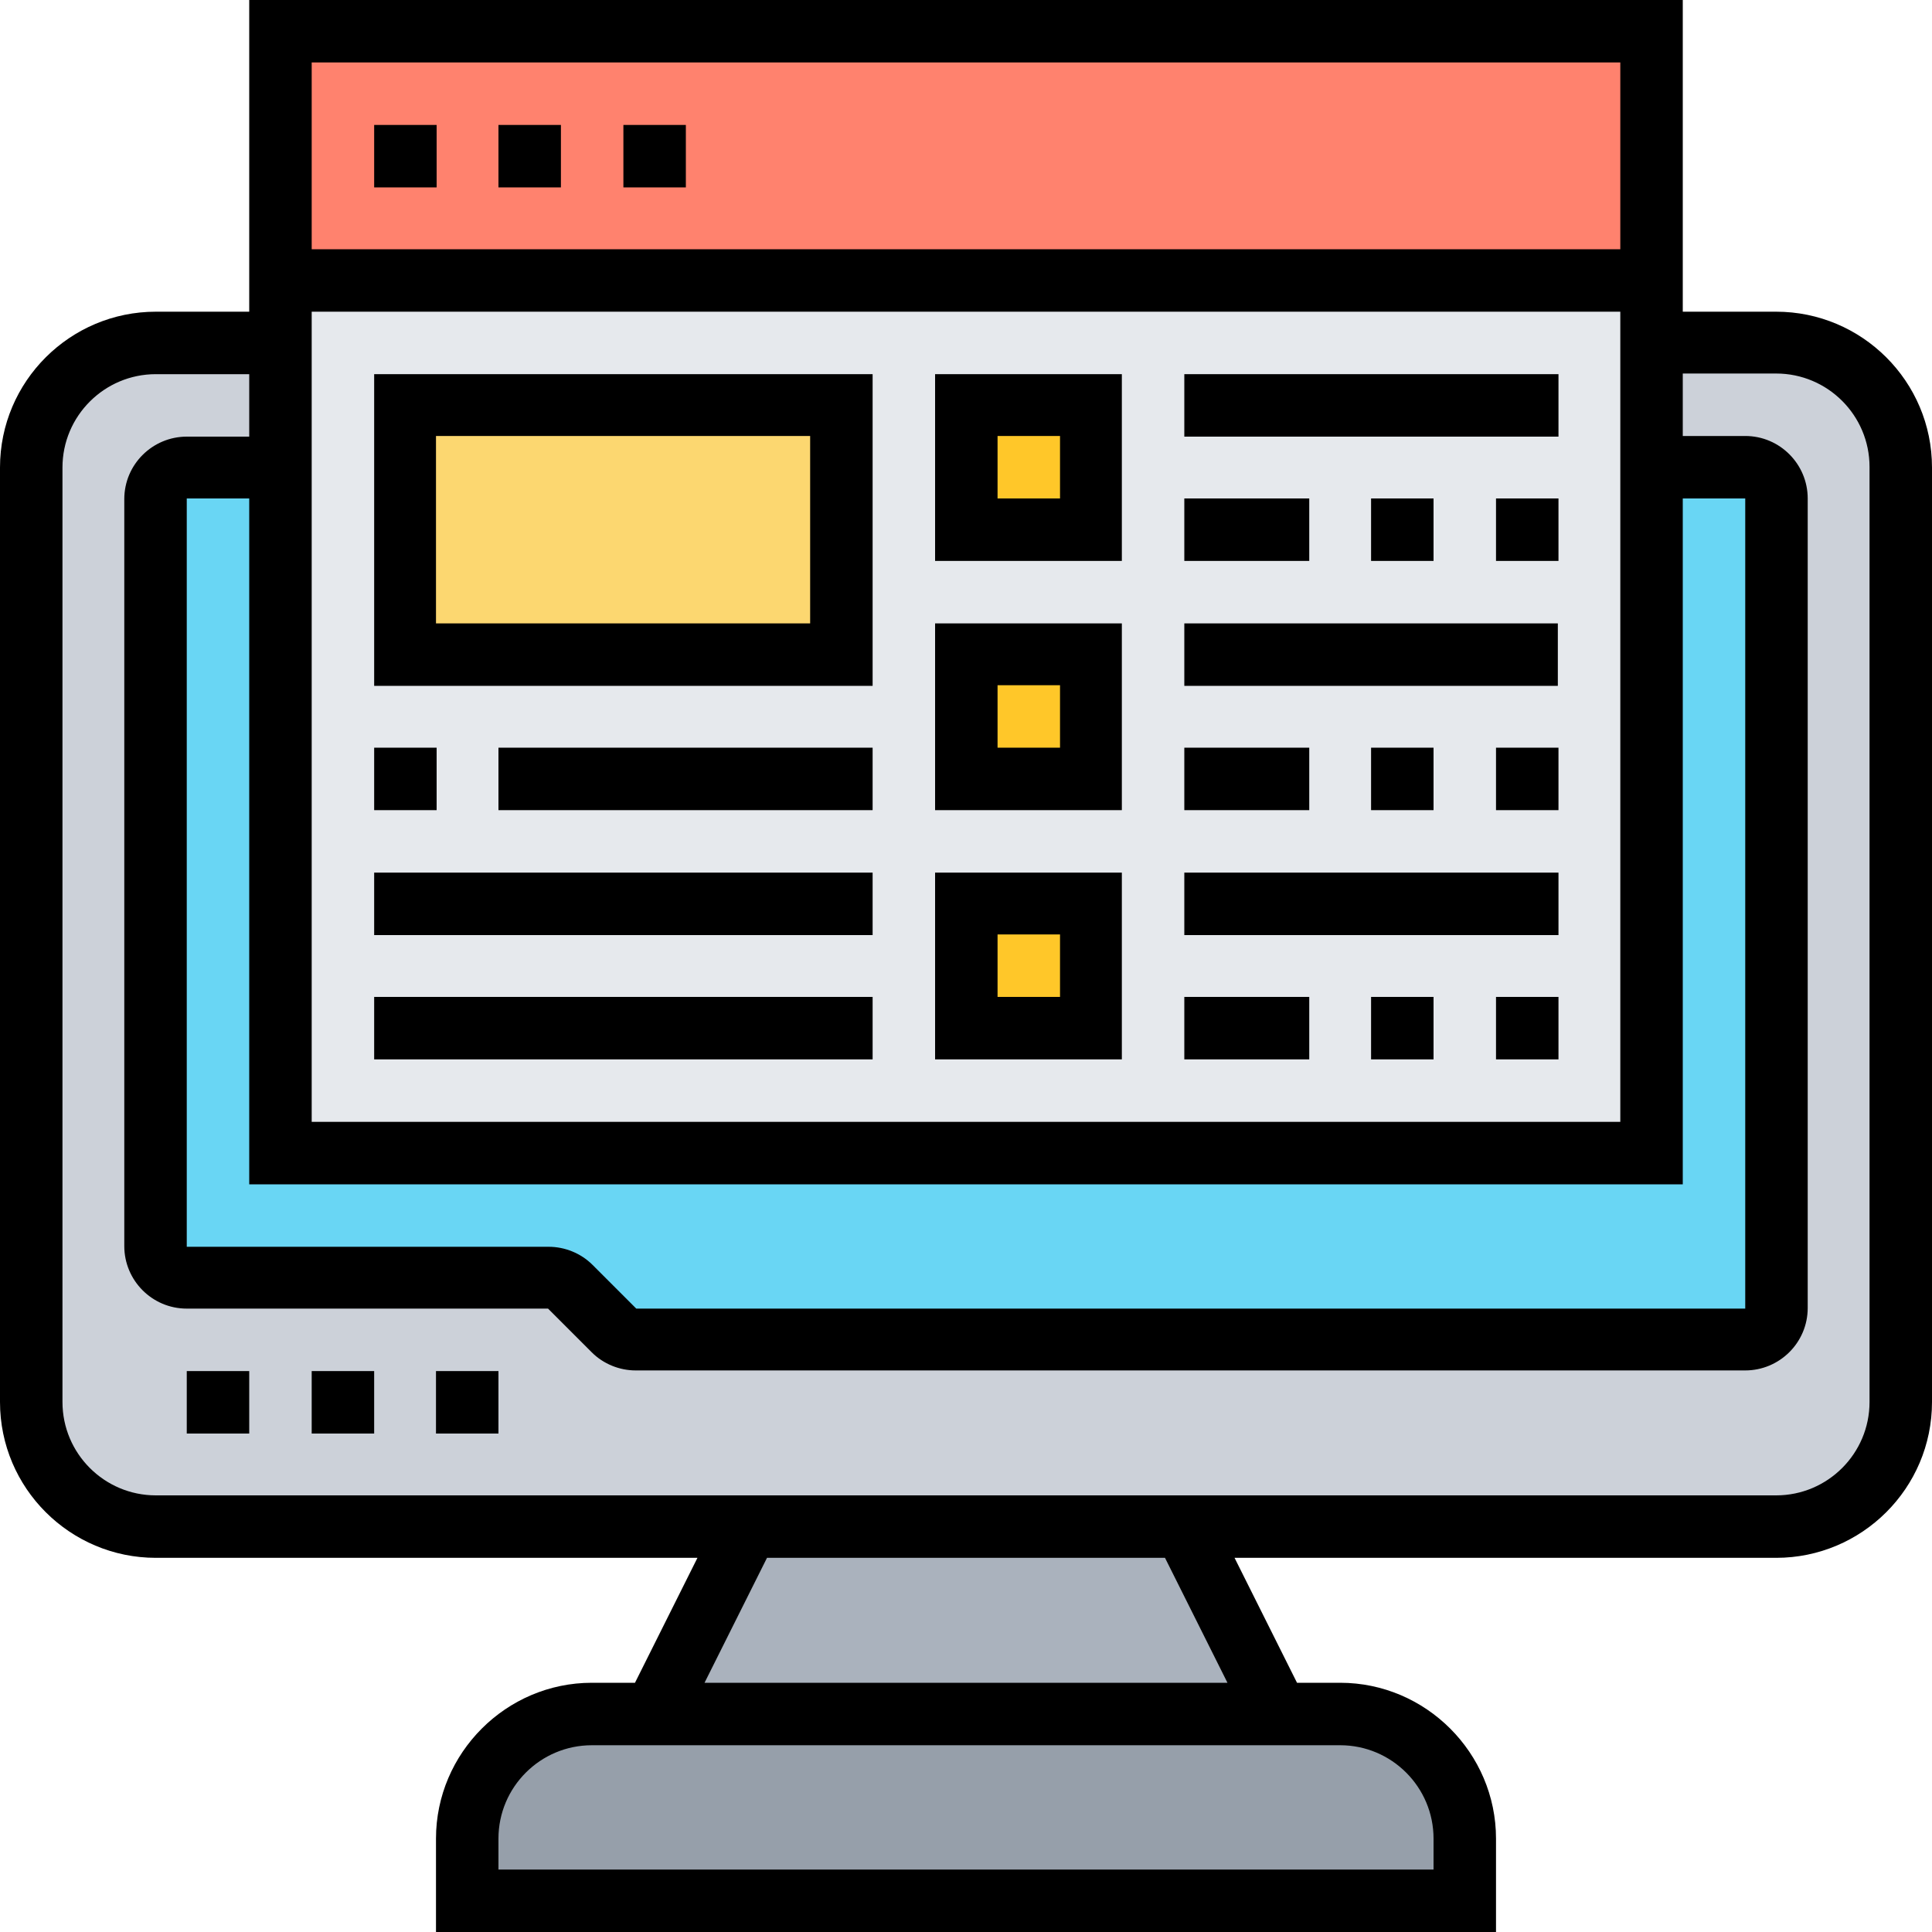<?xml version="1.0" encoding="UTF-8" standalone="no"?>
<svg
   xmlns:dc="http://purl.org/dc/elements/1.1/"
   xmlns:cc="http://creativecommons.org/ns#"
   xmlns:rdf="http://www.w3.org/1999/02/22-rdf-syntax-ns#"
   xmlns:svg="http://www.w3.org/2000/svg"
   xmlns="http://www.w3.org/2000/svg"
   xmlns:sodipodi="http://sodipodi.sourceforge.net/DTD/sodipodi-0.dtd"
   xmlns:inkscape="http://www.inkscape.org/namespaces/inkscape"
   inkscape:version="1.0 (4035a4fb49, 2020-05-01)"
   sodipodi:docname="list.svg"
   version="1.1"
   width="24"
   viewBox="0 0 3 3"
   height="24"
   enable-background="new 0 0 64 64"
   id="Layer_35">
  <defs
     id="defs81" />
  <sodipodi:namedview
     inkscape:current-layer="Layer_35"
     inkscape:window-maximized="1"
     inkscape:window-y="0"
     inkscape:window-x="0"
     inkscape:cy="18.739855"
     inkscape:cx="17.128256"
     inkscape:zoom="22.273864"
     showgrid="false"
     id="namedview79"
     inkscape:window-height="1417"
     inkscape:window-width="2560"
     inkscape:pageshadow="2"
     inkscape:pageopacity="0"
     guidetolerance="10"
     gridtolerance="10"
     objecttolerance="10"
     borderopacity="1"
     bordercolor="#666666"
     pagecolor="#ffffff" />
  <path
     style="stroke-width:0.048"
     id="path2"
     fill="#969faa"
     d="m 1.016,2.661 h 0.968 0.097 c 0.107,0 0.194,0.087 0.194,0.194 v 0.097 H 0.726 v -0.097 c 0,-0.107 0.087,-0.194 0.194,-0.194 z" />
  <path
     style="stroke-width:0.048"
     id="path4"
     fill="#aab2bd"
     d="M 1.839,2.371 1.984,2.661 H 1.016 L 1.161,2.371 Z" />
  <path
     style="stroke-width:0.048"
     id="path6"
     fill="#ccd1d9"
     d="M 2.758,0.532 H 0.242 C 0.135,0.532 0.048,0.619 0.048,0.726 V 2.177 c 0,0.107 0.087,0.194 0.194,0.194 H 1.161 1.839 2.758 c 0.107,0 0.194,-0.087 0.194,-0.194 V 0.726 c 0,-0.107 -0.087,-0.194 -0.194,-0.194 z" />
  <path
     style="stroke-width:0.048"
     id="path8"
     fill="#69d6f4"
     d="M 2.71,0.726 H 0.29 c -0.027,0 -0.048,0.022 -0.048,0.048 V 1.935 c 0,0.027 0.022,0.048 0.048,0.048 h 0.561 c 0.013,0 0.025,0.005 0.034,0.014 l 0.069,0.069 c 0.009,0.009 0.021,0.014 0.034,0.014 H 2.71 c 0.027,0 0.048,-0.022 0.048,-0.048 V 0.774 c 0,-0.027 -0.022,-0.048 -0.048,-0.048 z" />
  <path
     style="stroke-width:0.048"
     id="path10"
     fill="#e6e9ed"
     d="M 2.565,0.726 V 1.79 H 0.435 V 0.726 0.532 0.435 H 2.565 v 0.097 z" />
  <g
     transform="matrix(0.048,0,0,0.048,-0.048,-0.048)"
     id="g18"
     fill="#ffc729">
    <path
       id="path12"
       d="m 32,30 h 4 v 4 h -4 z" />
    <path
       id="path14"
       d="m 32,22 h 4 v 4 h -4 z" />
    <path
       id="path16"
       d="m 32,14 h 4 v 4 h -4 z" />
  </g>
  <path
     style="stroke-width:0.048"
     id="path20"
     fill="#fcd770"
     d="M 0.629,0.629 H 1.306 V 1.016 H 0.629 Z" />
  <path
     style="stroke-width:0.048"
     id="path22"
     fill="#ff826e"
     d="M 0.435,0.048 H 2.565 V 0.435 H 0.435 Z" />
  <path
     style="stroke-width:0.048"
     id="path24"
     d="M 2.758,0.484 H 2.613 V 0 H 0.387 V 0.484 H 0.242 C 0.109,0.484 0,0.592 0,0.726 V 2.177 C 0,2.311 0.109,2.419 0.242,2.419 H 1.083 L 0.986,2.613 h -0.067 c -0.133,0 -0.242,0.109 -0.242,0.242 V 3 H 2.323 V 2.855 c 0,-0.133 -0.109,-0.242 -0.242,-0.242 H 2.014 L 1.917,2.419 H 2.758 C 2.891,2.419 3,2.311 3,2.177 V 0.726 C 3,0.592 2.891,0.484 2.758,0.484 Z M 2.613,1.839 V 0.774 h 0.097 V 2.032 H 0.988 l -0.068,-0.068 c -0.018,-0.018 -0.043,-0.028 -0.068,-0.028 H 0.29 V 0.774 h 0.097 V 1.839 Z M 0.484,0.484 H 2.516 V 1.742 H 0.484 Z M 2.516,0.097 V 0.387 H 0.484 V 0.097 Z M 2.226,2.855 v 0.048 H 0.774 v -0.048 c 0,-0.08 0.065,-0.145 0.145,-0.145 H 2.081 c 0.08,0 0.145,0.065 0.145,0.145 z M 1.906,2.613 H 1.094 l 0.097,-0.194 h 0.618 z M 2.903,2.177 c 0,0.08 -0.065,0.145 -0.145,0.145 H 0.242 c -0.08,0 -0.145,-0.065 -0.145,-0.145 V 0.726 c 0,-0.08 0.065,-0.145 0.145,-0.145 h 0.145 v 0.097 h -0.097 c -0.053,0 -0.097,0.043 -0.097,0.097 V 1.935 c 0,0.053 0.043,0.097 0.097,0.097 h 0.561 l 0.068,0.068 c 0.018,0.018 0.043,0.028 0.068,0.028 H 2.71 c 0.053,0 0.097,-0.043 0.097,-0.097 V 0.774 c 0,-0.053 -0.043,-0.097 -0.097,-0.097 h -0.097 v -0.097 h 0.145 c 0.08,0 0.145,0.065 0.145,0.145 z" />
  <path
     style="stroke-width:0.048"
     id="path26"
     d="m 0.29,2.129 h 0.097 v 0.097 h -0.097 z" />
  <path
     style="stroke-width:0.048"
     id="path28"
     d="m 0.484,2.129 h 0.097 v 0.097 h -0.097 z" />
  <path
     style="stroke-width:0.048"
     id="path30"
     d="m 0.677,2.129 h 0.097 v 0.097 h -0.097 z" />
  <path
     style="stroke-width:0.048"
     id="path32"
     d="m 0.581,0.194 h 0.097 v 0.097 h -0.097 z" />
  <path
     style="stroke-width:0.048"
     id="path34"
     d="m 0.774,0.194 h 0.097 v 0.097 h -0.097 z" />
  <path
     style="stroke-width:0.048"
     id="path36"
     d="m 0.968,0.194 h 0.097 v 0.097 h -0.097 z" />
  <path
     style="stroke-width:0.048"
     id="path38"
     d="m 1.839,0.581 h 0.581 v 0.097 H 1.839 Z" />
  <path
     style="stroke-width:0.048"
     id="path40"
     d="m 2.323,0.774 h 0.097 v 0.097 h -0.097 z" />
  <path
     style="stroke-width:0.048"
     id="path42"
     d="m 2.129,0.774 h 0.097 v 0.097 h -0.097 z" />
  <path
     style="stroke-width:0.048"
     id="path44"
     d="m 1.839,0.774 h 0.194 v 0.097 H 1.839 Z" />
  <path
     style="stroke-width:0.048"
     id="path46"
     d="M 1.839,0.968 H 2.419 V 1.065 H 1.839 Z" />
  <path
     style="stroke-width:0.048"
     id="path48"
     d="m 2.323,1.161 h 0.097 v 0.097 h -0.097 z" />
  <path
     style="stroke-width:0.048"
     id="path50"
     d="m 2.129,1.161 h 0.097 v 0.097 h -0.097 z" />
  <path
     style="stroke-width:0.048"
     id="path52"
     d="m 1.839,1.161 h 0.194 v 0.097 H 1.839 Z" />
  <path
     style="stroke-width:0.048"
     id="path54"
     d="m 1.839,1.355 h 0.581 v 0.097 H 1.839 Z" />
  <path
     style="stroke-width:0.048"
     id="path56"
     d="m 2.323,1.548 h 0.097 v 0.097 h -0.097 z" />
  <path
     style="stroke-width:0.048"
     id="path58"
     d="m 2.129,1.548 h 0.097 v 0.097 h -0.097 z" />
  <path
     style="stroke-width:0.048"
     id="path60"
     d="m 1.839,1.548 h 0.194 v 0.097 H 1.839 Z" />
  <path
     style="stroke-width:0.048"
     id="path62"
     d="M 0.581,1.065 H 1.355 V 0.581 H 0.581 Z M 0.677,0.677 H 1.258 V 0.968 H 0.677 Z" />
  <path
     style="stroke-width:0.048"
     id="path64"
     d="m 0.581,1.161 h 0.097 v 0.097 h -0.097 z" />
  <path
     style="stroke-width:0.048"
     id="path66"
     d="M 0.774,1.161 H 1.355 v 0.097 H 0.774 Z" />
  <path
     style="stroke-width:0.048"
     id="path68"
     d="M 0.581,1.355 H 1.355 v 0.097 H 0.581 Z" />
  <path
     style="stroke-width:0.048"
     id="path70"
     d="M 0.581,1.548 H 1.355 v 0.097 H 0.581 Z" />
  <path
     style="stroke-width:0.048"
     id="path72"
     d="M 1.452,1.645 H 1.742 V 1.355 H 1.452 Z m 0.097,-0.194 h 0.097 v 0.097 h -0.097 z" />
  <path
     style="stroke-width:0.048"
     id="path74"
     d="M 1.452,1.258 H 1.742 V 0.968 H 1.452 Z m 0.097,-0.194 h 0.097 v 0.097 h -0.097 z" />
  <path
     style="stroke-width:0.048"
     id="path76"
     d="M 1.452,0.871 H 1.742 V 0.581 H 1.452 Z m 0.097,-0.194 h 0.097 v 0.097 h -0.097 z" />
</svg>
